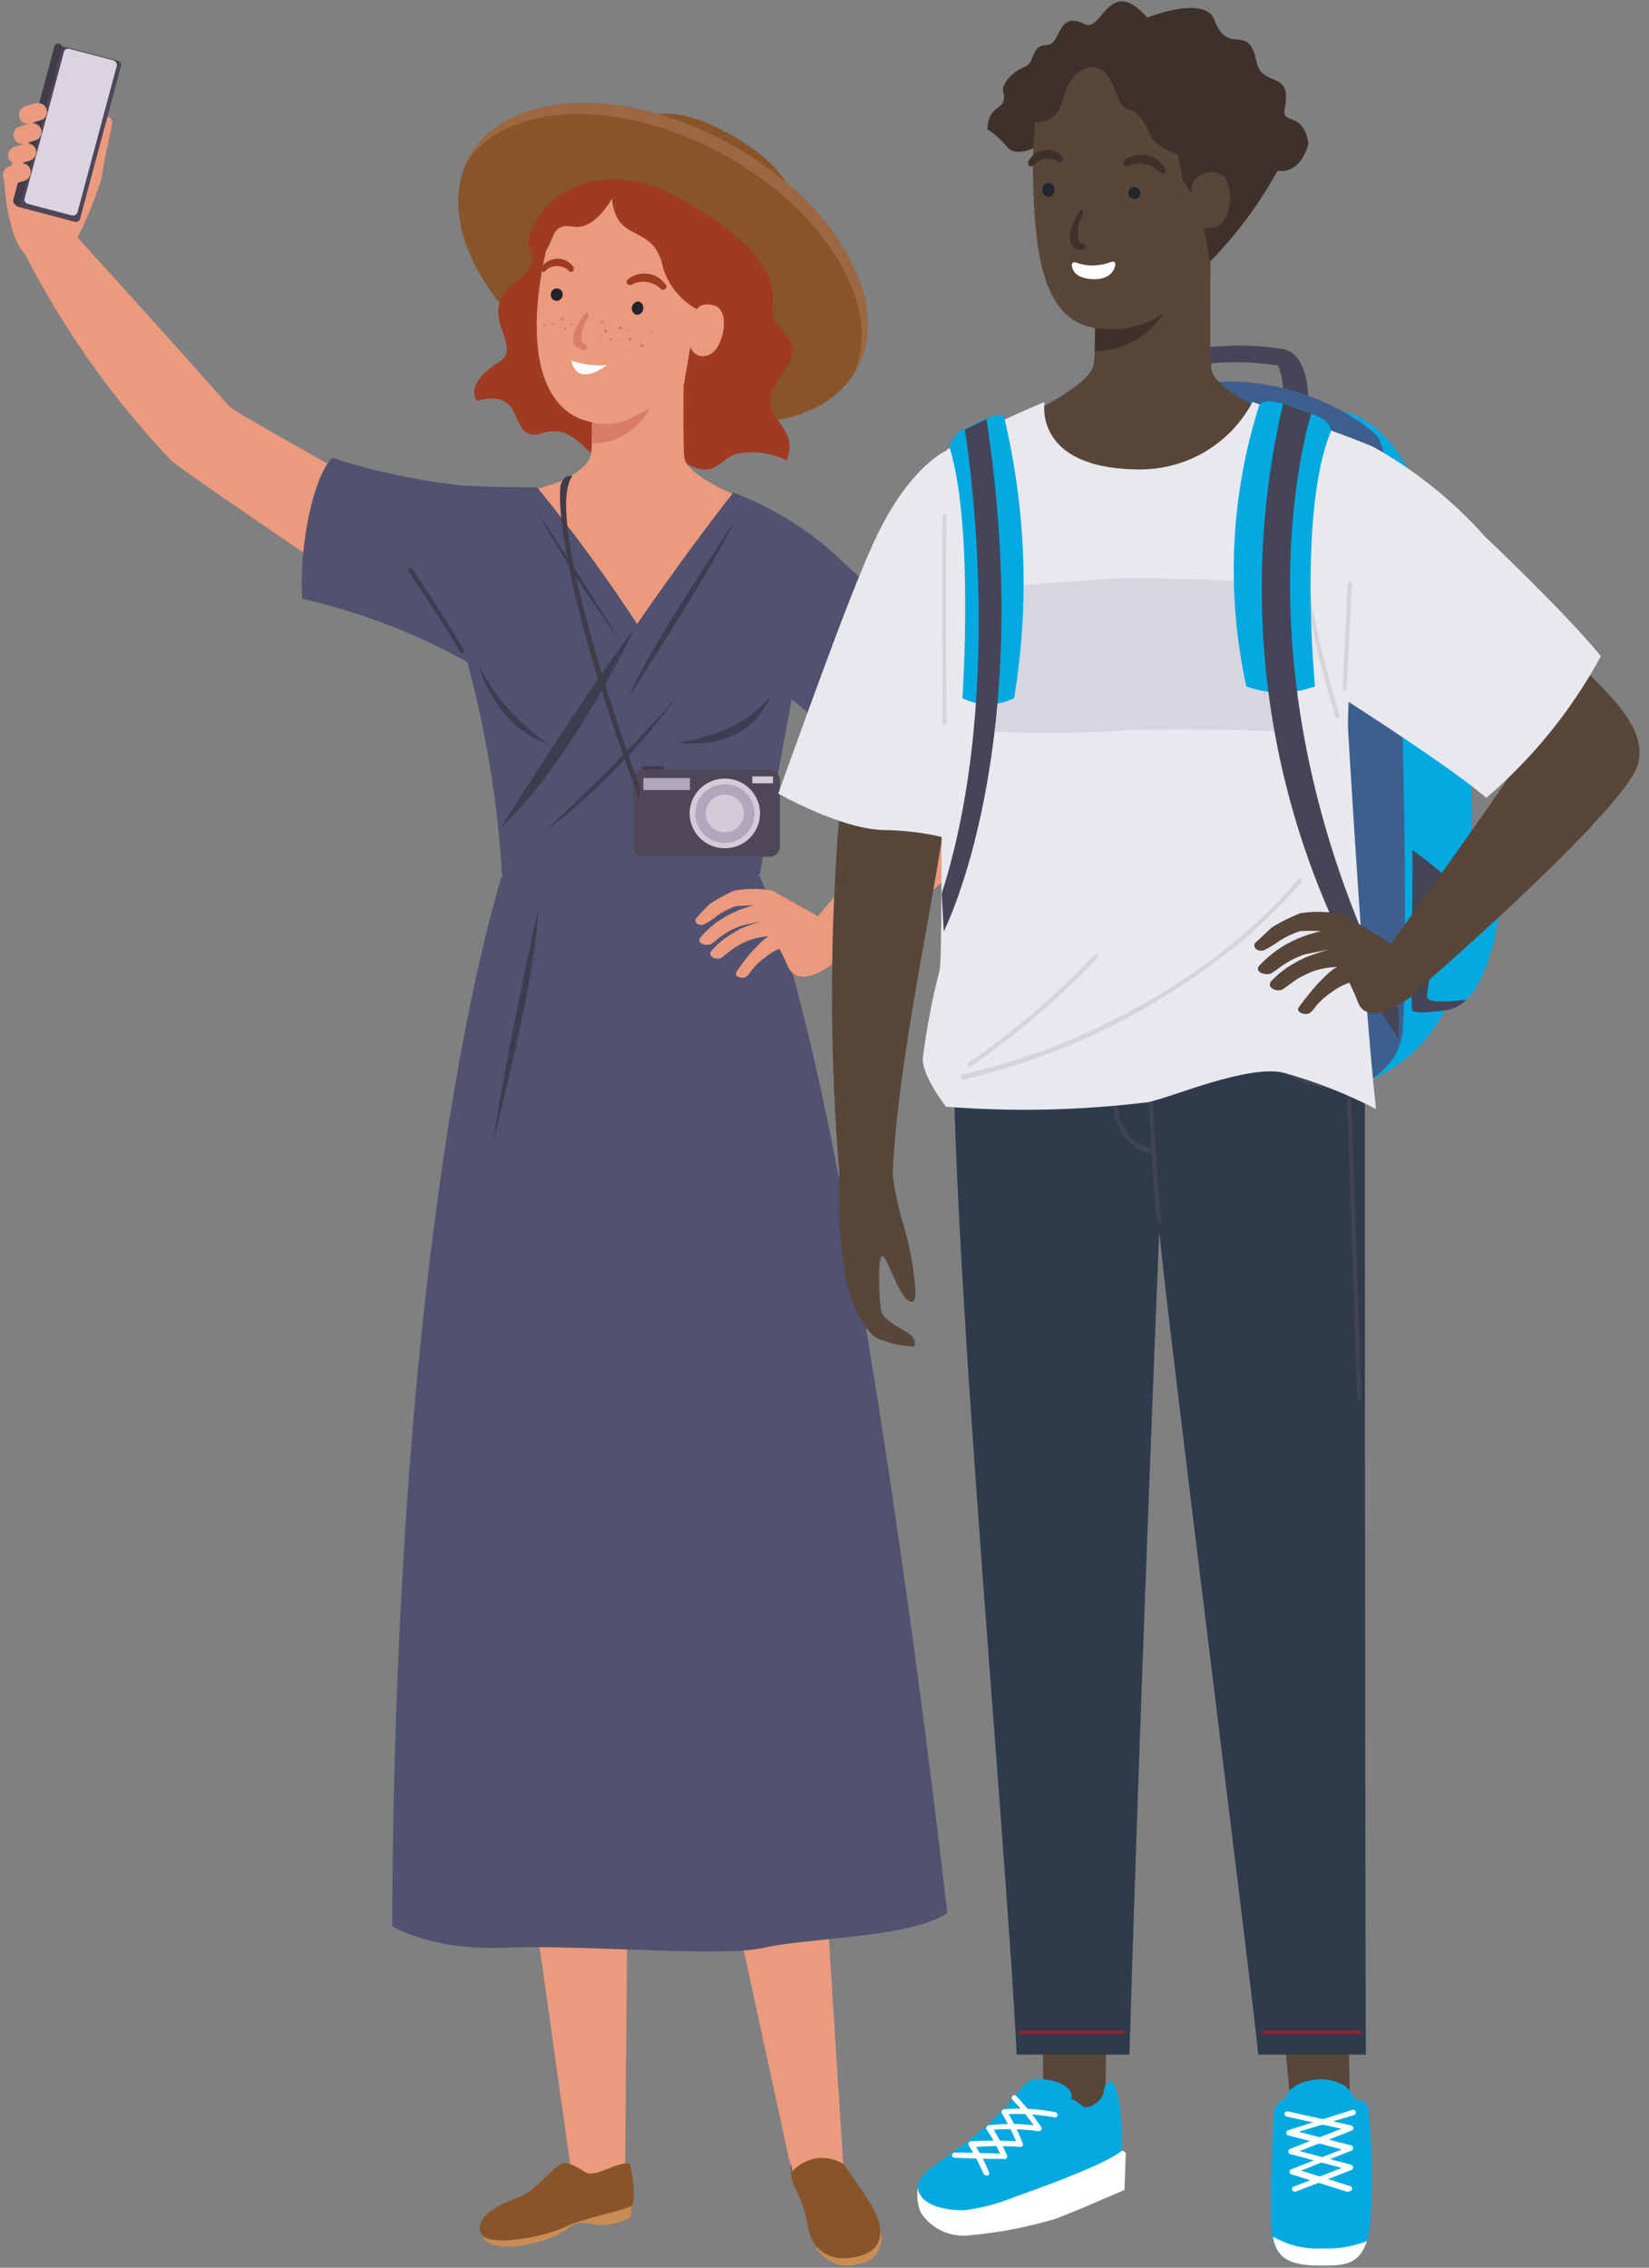 <svg width="163" height="224" viewBox="0 0 163 224" fill="none" xmlns="http://www.w3.org/2000/svg">
<rect x="0" y="0" width="163" height="224" fill="#808080" stroke="none"/>
<g clip-path="url(#clip0_1_1786)">
<path d="M77.608 26.739C77.608 26.739 83.167 19.328 72.165 13.268C67.422 10.649 62.695 9.546 58.501 16.216L77.608 26.739Z" fill="#88552A"/>
<path d="M46.418 15.475C50.08 8.887 61.614 8.409 72.166 14.223C82.718 20.036 88.31 30.033 84.648 36.538C80.987 43.044 69.469 43.604 58.901 37.79C48.332 31.977 42.757 21.98 46.418 15.475Z" fill="#88552A"/>
<path d="M66.257 15.096C68.126 14.409 70.181 14.409 72.049 15.096C75.112 16.282 75.378 19.559 75.378 21.337C75.378 23.116 79.805 24.483 77.042 28.716C74.279 32.948 80.771 32.504 77.309 36.95C73.847 41.397 79.323 41.529 77.758 45.481C76.252 44.732 74.538 44.495 72.881 44.806C71.05 45.284 70.784 47.507 67.589 45.646C63.944 43.505 62.978 46.371 60.032 45.646C57.802 45.135 56.837 41.792 53.675 42.78C49.963 43.933 52.36 38.12 47.134 39.602C47.134 39.602 45.769 37.955 49.314 35.764C52.01 34.117 46.618 30.972 51.112 27.711C55.605 24.45 47.783 23.33 53.924 18.768C55.589 17.582 56.638 14.552 59.483 13.531C62.829 12.444 65.458 13.712 66.257 15.096Z" fill="#9F3B22"/>
<path d="M58.401 33.426C58.401 33.426 58.684 43.901 58.401 44.955C58.118 46.009 56.504 47.54 52.493 48.43C52.493 48.43 56.237 62.297 63.278 62.165C70.318 62.033 72.249 50.785 73.364 49.204C73.364 49.204 67.805 47.03 67.638 45.152C67.455 42.896 67.638 33.377 67.638 33.377L58.401 33.426Z" fill="#EB9A7D"/>
<path d="M65.807 33.426H58.401C58.401 33.426 58.601 40.689 58.501 43.801C60.964 43.818 65.591 42.385 65.807 33.426Z" fill="#D87E66"/>
<path d="M72.615 29.243C72.017 31.83 70.818 34.244 69.114 36.294C67.409 38.344 65.246 39.972 62.795 41.051C62.18 41.435 61.493 41.693 60.776 41.809C60.058 41.925 59.324 41.897 58.618 41.726C54.34 41.002 51.96 36.209 53.541 26.904C55.538 15.705 59.766 15.458 65.275 16.38C72.415 17.599 74.046 21.634 72.615 29.243Z" fill="#EB9A7D"/>
<path d="M53.741 26.888C53.709 26.881 53.679 26.867 53.653 26.847C53.627 26.827 53.606 26.802 53.591 26.772C53.542 26.705 53.516 26.625 53.516 26.542C53.516 26.459 53.542 26.378 53.591 26.311C53.768 26.076 53.997 25.885 54.262 25.754C54.526 25.622 54.818 25.554 55.114 25.554C55.41 25.554 55.702 25.622 55.966 25.754C56.231 25.885 56.46 26.076 56.637 26.311C56.686 26.378 56.712 26.459 56.712 26.542C56.712 26.625 56.686 26.705 56.637 26.772C56.613 26.8 56.584 26.822 56.551 26.838C56.518 26.853 56.482 26.861 56.445 26.861C56.409 26.861 56.373 26.853 56.34 26.838C56.307 26.822 56.277 26.8 56.254 26.772C56.099 26.616 55.914 26.491 55.709 26.406C55.505 26.321 55.286 26.277 55.064 26.277C54.843 26.277 54.623 26.321 54.419 26.406C54.214 26.491 54.029 26.616 53.874 26.772C53.861 26.8 53.843 26.824 53.82 26.844C53.797 26.864 53.77 26.879 53.741 26.888Z" fill="#9F3B22"/>
<path d="M65.558 28.617C65.598 28.619 65.638 28.613 65.675 28.599C65.712 28.585 65.746 28.563 65.774 28.535C65.806 28.506 65.833 28.47 65.85 28.43C65.868 28.391 65.877 28.348 65.877 28.304C65.877 28.261 65.868 28.218 65.85 28.178C65.833 28.139 65.806 28.103 65.774 28.074C65.572 27.797 65.316 27.564 65.02 27.387C64.725 27.21 64.398 27.094 64.056 27.045C63.715 26.996 63.367 27.015 63.033 27.101C62.699 27.187 62.386 27.339 62.113 27.547C62.039 27.591 61.985 27.662 61.96 27.744C61.935 27.826 61.943 27.914 61.98 27.991C62.022 28.067 62.093 28.124 62.177 28.149C62.261 28.174 62.352 28.164 62.429 28.123C62.885 27.874 63.411 27.779 63.927 27.85C64.443 27.921 64.922 28.155 65.292 28.518C65.326 28.553 65.368 28.58 65.414 28.597C65.46 28.614 65.509 28.621 65.558 28.617Z" fill="#9F3B22"/>
<path d="M57.636 34.562C57.17 34.464 56.837 34.282 56.72 33.92C56.354 32.767 57.669 31.252 57.802 31.054C57.935 30.857 58.002 30.857 58.135 30.939C58.268 31.021 58.135 31.219 58.135 31.351C57.653 32.051 57.43 32.895 57.502 33.739C57.53 33.807 57.576 33.868 57.634 33.914C57.692 33.96 57.762 33.991 57.836 34.002C57.873 34.01 57.908 34.025 57.939 34.047C57.97 34.069 57.996 34.097 58.015 34.13C58.034 34.163 58.045 34.199 58.049 34.237C58.052 34.275 58.048 34.313 58.035 34.348C58.029 34.392 58.012 34.433 57.987 34.468C57.962 34.504 57.928 34.534 57.89 34.555C57.851 34.575 57.808 34.587 57.764 34.588C57.719 34.59 57.676 34.581 57.636 34.562Z" fill="#D87E66"/>
<path d="M55.605 29.194C55.598 29.272 55.574 29.348 55.535 29.416C55.497 29.485 55.444 29.546 55.382 29.593C55.319 29.642 55.246 29.676 55.169 29.696C55.092 29.715 55.012 29.719 54.934 29.707C54.855 29.694 54.78 29.666 54.713 29.624C54.646 29.582 54.588 29.526 54.544 29.462C54.499 29.396 54.468 29.323 54.453 29.246C54.438 29.169 54.44 29.089 54.457 29.012C54.465 28.934 54.489 28.858 54.527 28.789C54.565 28.721 54.618 28.66 54.681 28.612C54.743 28.564 54.816 28.529 54.893 28.51C54.97 28.491 55.05 28.487 55.128 28.499C55.207 28.512 55.282 28.54 55.349 28.582C55.416 28.624 55.474 28.679 55.518 28.744C55.563 28.809 55.594 28.883 55.609 28.96C55.624 29.037 55.623 29.117 55.605 29.194Z" fill="#23252C"/>
<path d="M63.577 30.527C63.561 30.692 63.48 30.844 63.353 30.951C63.226 31.058 63.062 31.113 62.895 31.104C62.747 31.046 62.623 30.94 62.544 30.803C62.465 30.666 62.436 30.506 62.461 30.351C62.486 30.195 62.565 30.053 62.683 29.947C62.801 29.841 62.952 29.779 63.111 29.77C63.273 29.812 63.411 29.915 63.498 30.056C63.585 30.197 63.613 30.366 63.577 30.527Z" fill="#23252C"/>
<path d="M68.887 30.544C67.292 29.676 66.099 28.229 65.558 26.509C64.626 21.865 60.981 24.286 60.482 19.608C60.482 19.608 58.817 22.738 56.737 22.392C54.656 22.046 54.823 23.297 54.057 24.648C53.51 25.537 53.158 26.53 53.025 27.563V25.735C53.025 25.735 53.791 13.383 66.34 15.985C79.306 18.67 72.415 33.772 72.216 34.48L67.622 37.856L68.887 30.544Z" fill="#9F3B22"/>
<path d="M61.197 32.438C61.187 32.401 61.192 32.361 61.21 32.327C61.229 32.293 61.26 32.268 61.297 32.257C61.317 32.252 61.337 32.251 61.357 32.254C61.377 32.257 61.397 32.265 61.414 32.275C61.431 32.286 61.446 32.3 61.457 32.317C61.468 32.333 61.477 32.352 61.48 32.372C61.491 32.409 61.486 32.449 61.468 32.483C61.449 32.516 61.418 32.542 61.381 32.553C61.361 32.558 61.34 32.559 61.32 32.556C61.3 32.552 61.281 32.545 61.264 32.534C61.247 32.523 61.232 32.509 61.221 32.493C61.209 32.476 61.201 32.457 61.197 32.438Z" fill="#DA715D"/>
<path d="M62.113 33.525C62.107 33.49 62.114 33.454 62.132 33.424C62.15 33.394 62.179 33.371 62.212 33.36C62.231 33.352 62.251 33.349 62.271 33.35C62.291 33.351 62.311 33.356 62.328 33.366C62.346 33.375 62.361 33.389 62.373 33.405C62.384 33.421 62.392 33.439 62.396 33.459C62.406 33.496 62.401 33.536 62.383 33.569C62.364 33.603 62.333 33.628 62.296 33.64C62.276 33.645 62.256 33.646 62.236 33.642C62.216 33.639 62.196 33.632 62.179 33.621C62.162 33.61 62.148 33.596 62.136 33.58C62.125 33.563 62.117 33.544 62.113 33.525Z" fill="#DA715D"/>
<path d="M61.048 33.673C61.048 33.673 61.048 33.673 61.048 33.574H61.148V33.673H61.048Z" fill="#DA715D"/>
<path d="M62.112 32.652C62.112 32.652 62.112 32.652 62.112 32.553C62.112 32.454 62.196 32.553 62.212 32.553C62.229 32.553 62.212 32.652 62.212 32.652C62.212 32.652 62.129 32.701 62.112 32.652Z" fill="#DA715D"/>
<path d="M59.433 31.763C59.433 31.741 59.442 31.72 59.458 31.704C59.473 31.689 59.494 31.68 59.516 31.68C59.538 31.68 59.559 31.689 59.575 31.704C59.591 31.72 59.599 31.741 59.599 31.763C59.611 31.779 59.618 31.799 59.618 31.82C59.618 31.841 59.611 31.861 59.599 31.878C59.584 31.9 59.56 31.915 59.534 31.919C59.507 31.924 59.48 31.918 59.458 31.902C59.436 31.887 59.421 31.864 59.416 31.838C59.411 31.811 59.418 31.784 59.433 31.763Z" fill="#DA715D"/>
<path d="M59.3 33.294C59.3 33.294 59.3 33.294 59.3 33.196C59.3 33.097 59.3 33.196 59.4 33.196C59.5 33.196 59.4 33.294 59.4 33.294C59.4 33.294 59.3 33.344 59.3 33.294Z" fill="#DA715D"/>
<path d="M61.88 34.464V34.365C61.88 34.365 61.88 34.365 61.98 34.365C62.08 34.365 61.98 34.365 61.98 34.464C61.98 34.562 61.897 34.562 61.88 34.464Z" fill="#DA715D"/>
<path d="M64.376 32.915V32.816H64.476C64.489 32.833 64.495 32.853 64.495 32.874C64.495 32.895 64.489 32.915 64.476 32.932L64.376 32.915Z" fill="#DA715D"/>
<path d="M60.282 31.878V31.779C60.282 31.779 60.365 31.779 60.382 31.779C60.398 31.779 60.382 31.878 60.382 31.878H60.282Z" fill="#DA715D"/>
<path d="M64.393 33.525C64.393 33.525 64.393 33.525 64.393 33.426H64.493V33.525H64.393Z" fill="#DA715D"/>
<path d="M60.266 33.591C60.26 33.556 60.266 33.52 60.285 33.49C60.303 33.46 60.331 33.437 60.365 33.426C60.383 33.421 60.401 33.42 60.419 33.422C60.437 33.424 60.454 33.43 60.47 33.44C60.486 33.449 60.499 33.461 60.51 33.476C60.52 33.49 60.528 33.507 60.532 33.525C60.532 33.542 60.528 33.559 60.522 33.575C60.515 33.591 60.505 33.606 60.493 33.618C60.48 33.63 60.466 33.64 60.45 33.647C60.433 33.653 60.416 33.656 60.398 33.656C60.381 33.656 60.364 33.653 60.348 33.647C60.331 33.64 60.317 33.63 60.304 33.618C60.292 33.606 60.282 33.591 60.276 33.575C60.269 33.559 60.266 33.542 60.266 33.525V33.591Z" fill="#DA715D"/>
<path d="M63.294 34.184C63.284 34.147 63.289 34.107 63.307 34.073C63.326 34.039 63.357 34.014 63.394 34.003C63.434 33.997 63.474 34.005 63.508 34.027C63.541 34.048 63.566 34.08 63.578 34.118C63.584 34.153 63.577 34.188 63.558 34.218C63.54 34.249 63.511 34.271 63.478 34.282C63.44 34.289 63.402 34.283 63.368 34.265C63.335 34.247 63.309 34.218 63.294 34.184Z" fill="#DA715D"/>
<path d="M59.733 32.734C59.728 32.717 59.726 32.699 59.729 32.681C59.731 32.663 59.737 32.646 59.746 32.63C59.756 32.615 59.768 32.602 59.783 32.591C59.798 32.581 59.815 32.573 59.833 32.57C59.868 32.564 59.904 32.571 59.934 32.589C59.965 32.607 59.987 32.635 59.999 32.668C60.009 32.706 60.005 32.745 59.986 32.779C59.968 32.813 59.937 32.838 59.899 32.849C59.862 32.855 59.824 32.846 59.793 32.824C59.762 32.803 59.741 32.771 59.733 32.734Z" fill="#DA715D"/>
<path d="M55.622 31.565C55.637 31.554 55.649 31.539 55.657 31.522C55.666 31.505 55.67 31.487 55.669 31.468C55.669 31.449 55.664 31.431 55.654 31.415C55.645 31.398 55.632 31.385 55.616 31.375C55.6 31.364 55.581 31.358 55.562 31.357C55.544 31.355 55.525 31.358 55.507 31.366C55.49 31.373 55.474 31.385 55.462 31.399C55.451 31.414 55.442 31.431 55.438 31.45C55.423 31.471 55.416 31.497 55.416 31.524C55.416 31.55 55.423 31.576 55.438 31.598C55.452 31.61 55.468 31.619 55.485 31.624C55.503 31.629 55.521 31.63 55.538 31.626C55.556 31.623 55.573 31.616 55.587 31.605C55.602 31.595 55.614 31.581 55.622 31.565Z" fill="#DA715D"/>
<path d="M54.79 32.075C54.8 32.068 54.808 32.058 54.814 32.047C54.82 32.035 54.823 32.022 54.823 32.01C54.823 31.997 54.82 31.984 54.814 31.973C54.808 31.961 54.8 31.951 54.79 31.944C54.776 31.929 54.758 31.918 54.739 31.914C54.719 31.909 54.698 31.91 54.679 31.917C54.66 31.924 54.644 31.937 54.633 31.954C54.621 31.97 54.615 31.99 54.615 32.01C54.615 32.03 54.621 32.049 54.633 32.066C54.644 32.082 54.66 32.095 54.679 32.102C54.698 32.109 54.719 32.11 54.739 32.106C54.758 32.101 54.776 32.09 54.79 32.075Z" fill="#DA715D"/>
<path d="M54.972 31.5V31.417C54.972 31.417 54.972 31.417 54.972 31.5C54.972 31.583 54.956 31.533 54.972 31.5Z" fill="#DA715D"/>
<path d="M55.622 33.047C55.622 33.047 55.622 33.047 55.539 33.047C55.539 33.047 55.605 33.081 55.622 33.047Z" fill="#DA715D"/>
<path d="M54.756 32.751V32.669C54.756 32.669 54.756 32.669 54.673 32.669V32.751H54.756Z" fill="#DA715D"/>
<path d="M53.425 31.12V31.038C53.425 31.038 53.425 31.038 53.341 31.038C53.258 31.038 53.341 31.038 53.341 31.12H53.425Z" fill="#DA715D"/>
<path d="M56.338 31.417H56.254C56.254 31.417 56.321 31.433 56.338 31.417Z" fill="#DA715D"/>
<path d="M55.821 32.01V32.108C55.821 32.108 55.805 32.042 55.821 32.01Z" fill="#DA715D"/>
<path d="M55.971 32.553C55.981 32.546 55.99 32.535 55.995 32.524C56.001 32.513 56.005 32.5 56.005 32.487C56.005 32.474 56.001 32.462 55.995 32.45C55.99 32.439 55.981 32.429 55.971 32.421C55.953 32.405 55.929 32.396 55.904 32.396C55.88 32.396 55.856 32.405 55.838 32.421C55.824 32.441 55.817 32.464 55.817 32.487C55.817 32.511 55.824 32.534 55.838 32.553C55.846 32.563 55.856 32.572 55.867 32.577C55.879 32.583 55.892 32.586 55.904 32.586C55.917 32.586 55.93 32.583 55.942 32.577C55.953 32.572 55.963 32.563 55.971 32.553Z" fill="#DA715D"/>
<path d="M53.874 32.24C53.892 32.219 53.901 32.193 53.901 32.166C53.901 32.139 53.892 32.113 53.874 32.092C53.856 32.076 53.832 32.067 53.807 32.067C53.783 32.067 53.759 32.076 53.741 32.092C53.723 32.113 53.714 32.139 53.714 32.166C53.714 32.193 53.723 32.219 53.741 32.24C53.761 32.252 53.784 32.258 53.807 32.258C53.831 32.258 53.854 32.252 53.874 32.24Z" fill="#DA715D"/>
<path d="M56.537 32.109C56.555 32.088 56.564 32.062 56.564 32.034C56.564 32.007 56.555 31.981 56.537 31.96C56.519 31.944 56.495 31.935 56.471 31.935C56.446 31.935 56.422 31.944 56.404 31.96C56.386 31.981 56.377 32.007 56.377 32.034C56.377 32.062 56.386 32.088 56.404 32.109C56.422 32.125 56.446 32.134 56.471 32.134C56.495 32.134 56.519 32.125 56.537 32.109Z" fill="#DA715D"/>
<path d="M68.737 30.939C68.737 30.939 68.87 29.72 70.584 30.165C72.299 30.61 71.549 34.612 69.952 35.106C68.354 35.6 67.988 33.64 67.988 33.64L68.737 30.939Z" fill="#EB9A7D"/>
<path d="M56.471 35.617C57.597 36.005 58.793 36.157 59.982 36.061C59.982 36.061 57.087 38.4 56.471 35.617Z" fill="white"/>
<path d="M52.442 16.677C55.089 11.967 64.293 10.518 71.932 14.717C79.572 18.917 83.233 24.879 80.587 29.539C79.372 31.68 76.343 30.462 76.343 30.462C77.225 25.686 71.167 21.75 66.673 19.312C60.764 16.134 54.29 17.879 52.509 22.869C52.248 23.377 52.161 23.955 52.26 24.516C49.746 22.293 51.327 18.67 52.442 16.677Z" fill="#88552A"/>
<path d="M71.567 15.293C61.281 9.628 50.096 10.007 46.135 16.034C46.219 15.843 46.314 15.656 46.418 15.475C50.079 8.887 61.613 8.409 72.165 14.223C82.718 20.036 88.31 30.033 84.648 36.538C84.548 36.72 84.432 36.901 84.315 37.082C87.411 30.56 81.852 20.942 71.567 15.293Z" fill="#9B6842"/>
<path d="M53.092 48.133C53.092 48.133 46.617 48.133 45.103 47.886C44.459 53.74 44.825 59.66 46.185 65.393C48.054 72.269 49.208 79.316 49.63 86.424C57.939 88.862 66.785 88.862 75.095 86.424C75.095 86.424 80.088 58.426 81.319 53.716C78.659 51.588 75.684 49.878 72.498 48.644C72.498 48.644 68.437 53.716 62.978 61.638C59.921 56.97 56.621 52.462 53.092 48.133Z" fill="#515271"/>
<path d="M62.629 62.231C62.629 62.231 56.571 75.175 49.43 81.829C49.447 81.829 59.084 66.612 62.629 62.231Z" fill="#3B3D51"/>
<path d="M53.808 82.175C53.808 82.175 62.479 74.089 66.973 68.736C63.279 73.834 58.843 78.363 53.808 82.175Z" fill="#3B3D51"/>
<path d="M66.973 73.364C66.973 73.364 73.198 72.705 76.127 68.736C76.127 68.736 74.562 74.188 66.973 73.364Z" fill="#3B3D51"/>
<path d="M61.314 63.334C61.314 63.334 55.955 54.704 53.175 50.686C55.622 55.064 58.34 59.288 61.314 63.334Z" fill="#3B3D51"/>
<path d="M54.14 73.446C51.248 71.496 48.906 68.849 47.333 65.755C47.333 65.755 48.898 71.783 54.14 73.446Z" fill="#3B3D51"/>
<path d="M72.498 51.657C72.498 51.657 63.894 64.421 62.213 68.736C62.213 68.736 70.851 55.462 72.498 51.657Z" fill="#3B3D51"/>
<path d="M70.801 180.15L78.474 215.477L83.417 214.818L81.103 178.503L70.801 180.15Z" fill="#EB9A7D"/>
<path d="M80.687 221.999C81.085 222.703 81.716 223.251 82.473 223.551C83.231 223.851 84.069 223.884 84.848 223.646C85.227 223.608 85.593 223.486 85.918 223.29C86.243 223.094 86.52 222.828 86.728 222.512C86.935 222.196 87.068 221.838 87.118 221.464C87.167 221.09 87.13 220.71 87.011 220.352L80.687 221.999Z" fill="#C98C53"/>
<path d="M86.279 218.079C85.43 216.63 83.416 213.797 83.416 213.797C82.627 213.281 81.675 213.066 80.738 213.193C79.801 213.321 78.943 213.781 78.323 214.489C78.323 214.489 78.324 214.192 78.157 213.665C78.111 214.437 78.224 215.211 78.49 215.938C79.121 217.092 79.564 218.337 79.805 219.627C80.271 222.921 82.784 223.547 85.247 222.756C87.711 221.966 87.128 219.512 86.279 218.079Z" fill="#88552A"/>
<path d="M51.494 179.278L56.637 215.74L61.78 215.51L62.096 179.278H51.494Z" fill="#EB9A7D"/>
<path d="M62.462 217.47L62.346 218.985C61.336 219.56 60.181 219.84 59.017 219.792C59.017 219.792 57.236 219.166 56.237 220.022C54.357 221.669 48.282 222.954 47.649 220.764L62.462 217.47Z" fill="#C98C53"/>
<path d="M62.296 213.781C62.296 213.781 63.028 217.338 62.429 217.849C61.83 218.359 57.869 219.001 55.772 220.006C53.674 221.011 47.766 222.131 47.45 220.418C47.133 218.705 49.63 217.651 51.311 217.009C52.992 216.366 54.64 214.061 55.539 213.715C55.539 213.715 56.022 213.336 57.819 214.555C58.868 215.23 61.264 213.286 62.296 213.781Z" fill="#88552A"/>
<path d="M49.63 86.49C49.63 86.49 39.078 117.979 38.762 190.246C38.762 190.246 42.507 192.7 49.98 192.387C57.453 192.074 71.5 193.359 75.561 192.387C79.622 191.415 89.891 191.448 93.636 188.978C93.636 188.978 84.648 108.493 75.095 86.523L49.63 86.49Z" fill="#515271"/>
<path d="M53.175 89.817C53.175 89.817 49.746 105.561 48.798 112.544C48.798 112.544 53.109 96.058 53.175 89.817Z" fill="#3B3D51"/>
<path d="M65.641 75.686H63.428V76.526H65.641V75.686Z" fill="#413B4A"/>
<path d="M76.06 76.016H63.611C63.041 76.016 62.579 76.473 62.579 77.037V83.608C62.579 84.172 63.041 84.629 63.611 84.629H76.06C76.63 84.629 77.092 84.172 77.092 83.608V77.037C77.092 76.473 76.63 76.016 76.06 76.016Z" fill="#4E4757"/>
<path d="M75.128 80.364C75.131 79.682 74.93 79.015 74.55 78.447C74.169 77.878 73.627 77.435 72.992 77.172C72.357 76.909 71.657 76.838 70.981 76.969C70.305 77.1 69.684 77.427 69.196 77.907C68.707 78.388 68.374 79.001 68.239 79.669C68.103 80.337 68.171 81.031 68.434 81.66C68.697 82.29 69.143 82.829 69.715 83.208C70.287 83.587 70.96 83.789 71.649 83.789C72.569 83.789 73.451 83.429 74.103 82.787C74.755 82.145 75.123 81.273 75.128 80.364Z" fill="#D2CBD8"/>
<path d="M68.204 76.856H63.594V78.041H68.204V76.856Z" fill="#B1A7BD"/>
<path d="M76.41 76.691H74.362V77.366H76.41V76.691Z" fill="#D2CBD8"/>
<path d="M71.65 83.262C73.267 83.262 74.579 81.964 74.579 80.363C74.579 78.763 73.267 77.465 71.65 77.465C70.032 77.465 68.72 78.763 68.72 80.363C68.72 81.964 70.032 83.262 71.65 83.262Z" fill="#B1A7BD"/>
<path d="M73.53 80.363C73.534 79.995 73.426 79.633 73.222 79.325C73.017 79.017 72.724 78.776 72.381 78.632C72.037 78.489 71.659 78.45 71.293 78.52C70.927 78.59 70.59 78.765 70.326 79.025C70.061 79.285 69.88 79.616 69.806 79.978C69.732 80.339 69.768 80.714 69.91 81.055C70.052 81.396 70.293 81.688 70.603 81.893C70.913 82.098 71.277 82.208 71.649 82.208C72.145 82.208 72.621 82.014 72.974 81.668C73.326 81.323 73.526 80.854 73.53 80.363Z" fill="#D2CBD8"/>
<path d="M63.245 77.794C63.245 77.794 53.425 51.147 56.587 47.013C56.587 47.013 55.838 46.783 55.472 47.738C55.105 48.693 55.106 57.273 63.111 78.733C63.045 78.733 63.378 78.914 63.245 77.794Z" fill="#413B4A"/>
<path d="M22.684 40.162C22.684 40.162 17.425 34.184 6.59 22.276C6.59 22.276 2.679 21.897 2.412 24.994C6.233 32.471 11.115 39.371 16.909 45.481C17.674 46.206 28.16 53.354 30.024 54.605C32.687 51.526 33.586 49.434 35.45 47.639C34.418 46.832 23.899 41.15 22.684 40.162Z" fill="#EB9A7D"/>
<path d="M46.185 65.393L45.103 47.886C40.939 47.41 36.835 46.516 32.853 45.218C30.989 47.013 29.525 53.98 29.874 59.151C35.588 60.437 41.083 62.54 46.185 65.393Z" fill="#515271"/>
<path d="M45.602 64.569C43.355 60.781 40.443 56.516 40.409 56.45C40.371 56.41 40.349 56.357 40.349 56.302C40.349 56.246 40.371 56.193 40.409 56.154C40.45 56.115 40.503 56.094 40.559 56.094C40.615 56.094 40.669 56.115 40.709 56.154C40.892 56.417 43.738 60.6 45.968 64.388C45.84 64.435 45.717 64.495 45.602 64.569Z" fill="#3B3D51"/>
<path d="M7.705 23.38C8.649 21.496 9.439 19.541 10.068 17.533C10.151 16.381 11.017 12.741 11.084 12.23C11.15 11.72 10.734 11.143 9.885 11.917C9.037 13.202 8.392 14.607 7.971 16.084L3.843 11.572L0.398 17.566C0.398 17.566 0.565 22.507 2.146 24.73C4.026 27.382 7.705 23.38 7.705 23.38Z" fill="#EB9A7D"/>
<path d="M5.534 4.818L1.478 19.923C1.419 20.143 1.551 20.368 1.773 20.427L7.403 21.907C7.625 21.965 7.853 21.834 7.912 21.615L11.968 6.509C12.027 6.29 11.895 6.064 11.673 6.006L6.043 4.526C5.821 4.467 5.593 4.598 5.534 4.818Z" fill="#4E4757"/>
<path d="M1.313 19.74C1.298 19.789 1.293 19.84 1.298 19.891C1.304 19.941 1.319 19.99 1.344 20.035C1.369 20.079 1.403 20.119 1.443 20.15C1.484 20.181 1.53 20.205 1.58 20.218C1.681 20.243 1.789 20.228 1.879 20.175C1.969 20.123 2.035 20.038 2.063 19.938L6.14 4.786C6.166 4.686 6.15 4.579 6.097 4.49C6.044 4.401 5.958 4.336 5.857 4.308C5.756 4.283 5.648 4.299 5.558 4.351C5.468 4.403 5.402 4.489 5.375 4.589L1.313 19.74Z" fill="#413B4A"/>
<path d="M2.429 19.625C2.403 19.732 2.42 19.844 2.476 19.939C2.532 20.034 2.622 20.105 2.729 20.135L7.073 21.272C7.188 21.305 7.31 21.294 7.418 21.243C7.526 21.191 7.61 21.102 7.655 20.992L11.55 6.482C11.562 6.366 11.531 6.249 11.464 6.152C11.397 6.056 11.298 5.986 11.184 5.955L6.839 4.819C6.786 4.804 6.73 4.8 6.675 4.807C6.62 4.814 6.566 4.832 6.518 4.859C6.47 4.887 6.428 4.924 6.395 4.968C6.361 5.012 6.337 5.062 6.323 5.115L2.429 19.625Z" fill="#DAD3E2"/>
<path d="M1.913 11.604C1.945 11.715 1.999 11.817 2.072 11.906C2.146 11.995 2.236 12.069 2.339 12.123C2.441 12.176 2.553 12.209 2.669 12.219C2.785 12.229 2.901 12.216 3.011 12.181L4.01 11.884C4.122 11.852 4.226 11.799 4.316 11.726C4.407 11.654 4.482 11.565 4.538 11.464C4.593 11.363 4.629 11.252 4.641 11.138C4.653 11.023 4.642 10.908 4.609 10.797C4.536 10.575 4.379 10.39 4.172 10.279C3.964 10.169 3.721 10.142 3.494 10.204L2.495 10.501C2.273 10.569 2.087 10.722 1.977 10.925C1.868 11.129 1.845 11.367 1.913 11.588V11.604Z" fill="#EB9A7D"/>
<path d="M1.38 13.581C1.411 13.692 1.464 13.797 1.536 13.888C1.609 13.979 1.699 14.054 1.802 14.109C1.904 14.165 2.017 14.199 2.133 14.21C2.25 14.221 2.367 14.209 2.479 14.174L3.477 13.877C3.589 13.845 3.693 13.791 3.784 13.719C3.874 13.647 3.95 13.558 4.005 13.457C4.061 13.356 4.096 13.245 4.108 13.13C4.12 13.016 4.11 12.9 4.077 12.79C4.004 12.568 3.847 12.383 3.639 12.272C3.432 12.162 3.188 12.135 2.961 12.197L1.963 12.494C1.851 12.526 1.747 12.579 1.656 12.652C1.566 12.724 1.49 12.813 1.435 12.914C1.379 13.015 1.344 13.126 1.332 13.24C1.32 13.355 1.33 13.47 1.363 13.581H1.38Z" fill="#EB9A7D"/>
<path d="M0.847 15.573C0.88 15.684 0.934 15.787 1.007 15.877C1.08 15.966 1.17 16.041 1.272 16.096C1.374 16.151 1.486 16.186 1.602 16.198C1.718 16.21 1.835 16.199 1.946 16.166L2.944 15.87C3.167 15.801 3.355 15.649 3.467 15.447C3.578 15.244 3.606 15.006 3.544 14.783C3.51 14.672 3.454 14.569 3.379 14.48C3.304 14.391 3.212 14.317 3.108 14.264C3.004 14.21 2.891 14.177 2.774 14.167C2.658 14.158 2.54 14.171 2.429 14.207L1.43 14.503C1.318 14.535 1.214 14.589 1.124 14.661C1.033 14.733 0.958 14.822 0.902 14.923C0.847 15.024 0.811 15.135 0.799 15.25C0.787 15.364 0.798 15.48 0.831 15.59L0.847 15.573Z" fill="#EB9A7D"/>
<path d="M0.315 17.566C0.348 17.677 0.401 17.78 0.474 17.869C0.547 17.959 0.638 18.034 0.74 18.089C0.842 18.144 0.954 18.178 1.069 18.191C1.185 18.203 1.302 18.192 1.413 18.159L2.412 17.863C2.636 17.791 2.824 17.636 2.936 17.43C3.047 17.224 3.074 16.984 3.011 16.759C2.979 16.649 2.925 16.546 2.852 16.456C2.779 16.366 2.689 16.292 2.586 16.237C2.484 16.182 2.373 16.147 2.257 16.135C2.141 16.123 2.024 16.134 1.913 16.166L0.914 16.463C0.69 16.535 0.502 16.69 0.391 16.895C0.279 17.101 0.252 17.341 0.315 17.566Z" fill="#EB9A7D"/>
<path d="M82.268 92.583C82.157 91.837 81.765 91.16 81.17 90.689L76.36 87.988C75.096 87.741 73.795 87.741 72.532 87.988C71.726 88.357 70.948 88.781 70.202 89.257C70.019 89.388 68.887 90.607 68.853 90.657C68.521 90.986 68.953 91.529 69.569 91.315C70.047 91.078 70.494 90.785 70.901 90.442C71.444 90.072 72.031 89.767 72.648 89.537C73.198 89.454 73.846 89.454 74.512 89.421C73.798 89.591 73.106 89.84 72.448 90.162C71.209 90.73 70.112 91.562 69.236 92.6C68.77 93.226 69.886 93.489 70.302 93.242C70.718 92.995 70.851 92.781 71.3 92.468C71.845 92.078 72.438 91.756 73.064 91.513C73.614 91.348 74.512 91.151 75.245 91.002C74.536 91.212 73.841 91.465 73.164 91.76C72.638 92.037 72.132 92.351 71.65 92.699C71.172 93.043 70.736 93.441 70.351 93.885C69.819 94.543 70.951 94.889 71.367 94.576C72.132 93.983 72.332 93.802 72.565 93.637C73.043 93.332 73.55 93.073 74.079 92.863C74.693 92.656 75.331 92.523 75.977 92.468C75.565 92.744 75.19 93.07 74.862 93.44C74.411 93.881 73.994 94.354 73.614 94.856C73.114 95.515 72.798 95.993 72.765 96.058C72.549 96.454 73.38 96.75 73.747 96.487C74.113 96.223 74.18 95.943 74.446 95.663C74.807 95.24 75.221 94.864 75.677 94.543C76.085 94.198 76.545 93.92 77.042 93.72C77.339 94.254 77.605 94.804 77.841 95.367C78.84 97.854 82.068 95.367 82.068 95.367C82.442 94.486 82.513 93.508 82.268 92.583Z" fill="#EB9A7D"/>
<path d="M82.068 95.383C82.068 95.383 96.748 86.226 100.11 78.799C102.856 72.689 83.799 57.685 83.799 57.685C82.587 59.132 81.696 60.816 81.186 62.626C80.471 65.376 79.955 68.16 79.955 68.16C79.955 68.16 89.192 75.801 90.224 76.51C90.224 76.51 89.392 80.594 80.621 90.772C80.621 90.739 79.988 94.313 82.068 95.383Z" fill="#EB9A7D"/>
<path d="M81.319 53.716C77.724 55.198 77.508 65.129 77.275 68.291C77.275 68.291 82.867 72.837 86.862 76.114C90.457 74.039 91.272 66.233 90.856 62.939C84.115 55.972 81.319 53.716 81.319 53.716Z" fill="#515271"/>
<path d="M129.336 40.31C129.336 40.31 129.653 35.007 126.823 34.48C123.957 34.023 121.035 34.023 118.169 34.48C116.504 34.842 115.888 39.849 115.888 39.849H117.952C117.952 39.849 118.435 36.308 119.1 35.962C121.509 35.677 123.946 35.727 126.34 36.111C126.854 37.42 126.992 38.845 126.74 40.228L129.336 40.31Z" fill="#464557"/>
<path d="M109.348 107.159C109.348 107.159 102.54 105.924 99.361 97.425C96.182 88.927 96.931 43.275 111.012 40.639L109.348 107.159Z" fill="#4C7CAA"/>
<path d="M103.655 83.97C101.722 84.119 99.78 84.119 97.847 83.97C97.314 83.657 95.749 84.942 95.017 85.732C94.285 86.523 95.433 99.501 100.51 99.813C100.51 99.813 103.439 100.225 103.655 99.813C103.871 99.402 103.539 85.255 103.655 83.97Z" fill="#63637B"/>
<path d="M103.655 83.97C102.556 84.722 101.511 85.547 100.526 86.44C100.376 86.786 102.191 97.59 102.191 98.413C102.191 99.237 99.511 98.858 98.329 98.759C98.903 99.361 99.678 99.735 100.51 99.813C100.51 99.813 103.439 100.225 103.655 99.813C103.871 99.402 103.538 85.255 103.655 83.97Z" fill="#464557"/>
<path d="M100.326 89.718C98.578 89.706 96.832 89.579 95.1 89.339C95.068 89.348 95.034 89.35 95.001 89.344C94.968 89.338 94.937 89.324 94.911 89.304C94.884 89.284 94.862 89.258 94.847 89.229C94.832 89.199 94.825 89.166 94.825 89.133C94.825 89.1 94.832 89.067 94.847 89.038C94.862 89.008 94.884 88.982 94.911 88.962C94.937 88.942 94.968 88.929 95.001 88.923C95.034 88.917 95.068 88.918 95.1 88.927C96.891 89.185 98.7 89.312 100.51 89.306C100.538 89.306 100.566 89.312 100.592 89.323C100.619 89.333 100.642 89.349 100.662 89.369C100.682 89.389 100.699 89.412 100.709 89.438C100.72 89.464 100.726 89.492 100.726 89.52C100.726 89.573 100.705 89.623 100.667 89.66C100.63 89.697 100.579 89.718 100.526 89.718H100.326Z" fill="#464557"/>
<path d="M133.913 107.159C133.913 107.159 140.721 105.924 143.9 97.426C147.078 88.927 146.562 43.225 132.515 40.574L133.913 107.159Z" fill="#05A9E1"/>
<path d="M121.364 109.168C121.364 109.168 138.091 110.37 138.673 101.608C139.256 92.847 138.673 45.778 136.16 43.11C133.647 40.442 120.731 32.718 108.315 42.517C104.038 45.893 104.321 100.653 104.371 101.608C104.471 104.013 106.718 109.316 121.364 109.168Z" fill="#3D5F8E"/>
<path d="M139.605 83.97C141.539 84.119 143.481 84.119 145.414 83.97C145.946 83.657 147.511 84.942 148.243 85.732C148.976 86.523 147.827 99.501 142.751 99.813C142.751 99.813 139.822 100.225 139.605 99.813C139.389 99.402 139.705 85.255 139.605 83.97Z" fill="#05A9E1"/>
<path d="M139.605 83.97C140.704 84.722 141.749 85.547 142.734 86.44C142.884 86.786 141.07 97.59 141.07 98.413C141.07 99.237 143.749 98.858 144.931 98.759C144.358 99.361 143.583 99.735 142.751 99.813C142.751 99.813 139.822 100.225 139.605 99.813C139.389 99.402 139.705 85.255 139.605 83.97Z" fill="#464557"/>
<path d="M142.934 89.718C144.683 89.706 146.428 89.579 148.16 89.339C148.192 89.348 148.226 89.35 148.259 89.344C148.292 89.338 148.323 89.324 148.35 89.304C148.377 89.284 148.398 89.258 148.413 89.229C148.428 89.199 148.436 89.166 148.436 89.133C148.436 89.1 148.428 89.067 148.413 89.038C148.398 89.008 148.377 88.982 148.35 88.962C148.323 88.942 148.292 88.929 148.259 88.923C148.226 88.917 148.192 88.918 148.16 88.927C146.369 89.185 144.561 89.312 142.751 89.306C142.693 89.306 142.639 89.329 142.598 89.369C142.557 89.409 142.535 89.463 142.535 89.52C142.535 89.573 142.556 89.623 142.593 89.66C142.631 89.697 142.681 89.718 142.734 89.718H142.934Z" fill="#464557"/>
<path d="M82.801 82.669C82.002 93.73 82.058 104.835 82.967 115.888C83.742 116.403 84.647 116.692 85.579 116.725C86.512 116.757 87.434 116.529 88.243 116.069C88.576 106.533 91.572 92.452 92.987 83.608C93.17 82.439 94.651 79.062 94.851 76.576C90.324 75.834 86.779 74.928 83.966 74.237C83.386 77.018 82.997 79.836 82.801 82.669Z" fill="#574639"/>
<path d="M82.917 117.979C82.878 120.4 83.062 122.82 83.466 125.209C83.666 126.882 84.155 128.509 84.914 130.018C85.597 131.121 86.112 132.143 87.394 132.439C88.347 132.795 89.355 132.984 90.373 132.999C90.444 132.79 90.443 132.564 90.37 132.356C90.298 132.147 90.159 131.968 89.974 131.846C89.308 131.27 87.361 130.495 87.128 129.573C86.895 128.651 86.695 123.891 87.245 124.072C87.794 124.254 89.042 128.849 90.24 128.569C90.24 128.569 90.556 128.569 90.473 127.268C90.274 124.798 89.783 122.361 89.009 120.005C88.673 118.709 88.417 117.395 88.243 116.068C88.243 116.068 84.914 113.631 82.967 115.887C82.967 115.887 82.917 116.563 82.917 117.979Z" fill="#574639"/>
<path d="M93.669 44.444C93.669 44.444 89.841 45.943 86.313 53.683C83.633 59.53 78.623 73.775 76.926 78.387C76.926 78.387 83.15 81.928 87.411 81.994C89.899 82.019 92.371 82.396 94.751 83.114L96.865 72.623C96.865 72.623 99.245 53.42 93.669 44.444Z" fill="#E8E8EF"/>
<path d="M126.923 200.984L127.655 208.56L133.447 208.263L133.297 200.753L126.923 200.984Z" fill="#574639"/>
<path d="M103.073 201.066L103.156 209.186H109.231L109.364 201.066H103.073Z" fill="#574639"/>
<path d="M124.376 202.944C123.744 196.356 115.339 129.952 114.59 121.635C114.59 121.635 112.676 168.046 111.644 202.944H100.493C99.328 179.195 93.136 114.554 94.368 95.268H134.912C134.912 95.268 134.912 177.186 135.012 202.944H124.376Z" fill="#2F3B4D"/>
<path d="M132.415 107.62C132.468 107.62 132.519 107.599 132.557 107.562C132.594 107.525 132.615 107.475 132.615 107.422C132.617 107.396 132.615 107.37 132.607 107.345C132.599 107.32 132.585 107.297 132.568 107.278C132.551 107.258 132.531 107.241 132.507 107.229C132.484 107.217 132.458 107.21 132.432 107.208C130.723 107.208 129.046 106.748 127.58 105.877C126.114 105.007 124.915 103.759 124.11 102.267C123.348 100.869 122.873 99.335 122.712 97.755C122.699 97.71 122.672 97.671 122.634 97.643C122.597 97.615 122.551 97.6 122.504 97.6C122.457 97.6 122.411 97.615 122.374 97.643C122.336 97.671 122.309 97.71 122.296 97.755C122.296 97.854 122.945 106.994 132.282 107.636L132.415 107.62Z" fill="#424257"/>
<path d="M134.379 138.318C134.496 138.318 134.579 138.319 134.579 138.154L133.481 106.105C133.481 106.077 133.475 106.05 133.464 106.025C133.453 106 133.437 105.977 133.416 105.959C133.396 105.94 133.372 105.926 133.346 105.917C133.319 105.908 133.292 105.905 133.264 105.907C133.211 105.914 133.162 105.94 133.126 105.979C133.089 106.018 133.068 106.068 133.064 106.121L134.163 138.17C134.196 138.319 134.28 138.318 134.379 138.318Z" fill="#424257"/>
<path d="M114.606 120.828C114.658 120.82 114.705 120.794 114.738 120.755C114.772 120.716 114.79 120.666 114.79 120.614C113.992 112.531 113.708 104.407 113.941 96.289C113.937 96.236 113.916 96.186 113.879 96.147C113.843 96.108 113.794 96.082 113.741 96.075C113.686 96.075 113.633 96.095 113.593 96.132C113.553 96.168 113.529 96.219 113.525 96.273C113.292 104.407 113.576 112.548 114.374 120.647C114.372 120.676 114.378 120.704 114.39 120.73C114.402 120.756 114.421 120.779 114.443 120.796C114.466 120.814 114.493 120.826 114.521 120.832C114.549 120.837 114.579 120.836 114.606 120.828Z" fill="#424257"/>
<path d="M113.675 113.845C113.724 113.844 113.771 113.827 113.81 113.798C113.849 113.768 113.877 113.727 113.891 113.681C113.901 113.626 113.889 113.57 113.858 113.524C113.827 113.478 113.779 113.446 113.725 113.434C110.396 112.758 110.396 108.493 110.396 108.493C110.18 105.397 110.396 96.866 110.396 96.783C110.405 96.751 110.407 96.718 110.401 96.685C110.395 96.653 110.381 96.622 110.361 96.596C110.34 96.569 110.315 96.547 110.285 96.533C110.255 96.518 110.221 96.51 110.188 96.51C110.154 96.51 110.122 96.518 110.092 96.533C110.062 96.547 110.035 96.569 110.015 96.596C109.995 96.622 109.982 96.653 109.975 96.685C109.969 96.718 109.971 96.751 109.98 96.783C109.98 96.783 109.78 105.43 109.98 108.526C109.98 108.526 109.98 113.137 113.658 113.878L113.675 113.845Z" fill="#424257"/>
<path d="M124.876 200.901H134.446C134.545 200.901 134.646 200.902 134.646 200.737C134.646 200.712 134.64 200.687 134.63 200.663C134.62 200.64 134.605 200.62 134.586 200.603C134.567 200.585 134.545 200.572 134.521 200.564C134.497 200.556 134.471 200.553 134.446 200.556H124.876C124.85 200.553 124.825 200.556 124.8 200.564C124.776 200.572 124.754 200.585 124.735 200.603C124.717 200.62 124.702 200.64 124.691 200.663C124.681 200.687 124.676 200.712 124.676 200.737C124.676 200.902 124.759 200.901 124.876 200.901Z" fill="#8D2926"/>
<path d="M100.909 200.901H110.895C111.012 200.901 111.111 200.902 111.111 200.737C111.109 200.711 111.102 200.685 111.09 200.662C111.078 200.639 111.062 200.619 111.041 200.602C111.021 200.585 110.998 200.572 110.973 200.564C110.948 200.556 110.921 200.553 110.895 200.556H100.909C100.883 200.553 100.857 200.556 100.831 200.564C100.806 200.572 100.783 200.585 100.763 200.602C100.743 200.619 100.726 200.639 100.714 200.662C100.702 200.685 100.695 200.711 100.693 200.737C100.759 200.902 100.909 200.901 100.909 200.901Z" fill="#8D2926"/>
<path d="M108.082 21.601C108.082 21.601 108.449 34.776 108.082 36.111C107.716 37.444 105.353 39.108 100.643 41.463C102.327 43.345 104.41 44.836 106.743 45.829C109.076 46.823 111.602 47.295 114.141 47.211C122.978 47.03 125.525 43.407 126.923 41.414C126.923 41.414 119.933 38.729 119.733 36.374C119.483 33.525 119.733 21.552 119.733 21.552L108.082 21.601Z" fill="#574639"/>
<path d="M117.403 21.601H108.083C108.083 21.601 108.332 30.725 108.215 34.645C111.245 34.678 117.136 32.915 117.403 21.601Z" fill="#3E312A"/>
<path d="M122.23 17.385C122.083 20.087 121.332 22.724 120.031 25.105C118.73 27.486 116.912 29.552 114.707 31.153C112.993 32.239 110.951 32.699 108.931 32.454C103.273 32.191 102.274 25.702 102.107 17.336C101.974 5.115 105.336 4.572 112.327 4.901C120.099 5.28 122.779 9.101 122.23 17.385Z" fill="#574639"/>
<path d="M104.238 18.785C104.24 18.869 104.225 18.953 104.195 19.032C104.164 19.111 104.118 19.183 104.059 19.244C104.001 19.305 103.93 19.354 103.853 19.388C103.775 19.423 103.691 19.441 103.605 19.444C103.435 19.419 103.28 19.33 103.174 19.194C103.069 19.059 103.02 18.889 103.039 18.719C103.037 18.635 103.052 18.552 103.083 18.474C103.113 18.397 103.16 18.326 103.219 18.266C103.278 18.206 103.348 18.158 103.426 18.126C103.504 18.093 103.587 18.077 103.672 18.077C103.841 18.097 103.996 18.183 104.102 18.316C104.208 18.448 104.257 18.617 104.238 18.785Z" fill="#23252C"/>
<path d="M112.726 19.18C112.704 19.291 112.65 19.394 112.571 19.475C112.491 19.557 112.39 19.614 112.279 19.641C112.168 19.667 112.051 19.662 111.943 19.625C111.835 19.588 111.739 19.521 111.668 19.432C111.597 19.343 111.553 19.236 111.542 19.124C111.531 19.011 111.552 18.897 111.604 18.796C111.656 18.695 111.736 18.611 111.834 18.554C111.933 18.496 112.046 18.468 112.16 18.472C112.33 18.492 112.484 18.578 112.59 18.711C112.696 18.844 112.745 19.012 112.726 19.18Z" fill="#23252C"/>
<path d="M106.951 24.681C106.737 24.698 106.524 24.655 106.335 24.555C106.146 24.456 105.99 24.305 105.886 24.121C105.353 22.951 106.551 21.156 106.668 20.926C106.784 20.695 106.851 20.695 107.017 20.761C107.184 20.827 107.017 21.058 107.017 21.206C106.583 22.013 106.453 22.947 106.651 23.841C106.69 23.908 106.746 23.964 106.813 24.005C106.88 24.045 106.956 24.068 107.034 24.071C107.115 24.084 107.188 24.127 107.238 24.191C107.287 24.256 107.31 24.337 107.3 24.417C107.288 24.497 107.245 24.57 107.179 24.619C107.114 24.668 107.032 24.69 106.951 24.681Z" fill="#3E312A"/>
<path d="M101.891 16.446C101.855 16.445 101.819 16.436 101.788 16.418C101.756 16.401 101.729 16.377 101.708 16.347C101.651 16.277 101.62 16.19 101.62 16.101C101.62 16.011 101.651 15.924 101.708 15.854C101.861 15.58 102.076 15.345 102.336 15.168C102.596 14.99 102.894 14.874 103.206 14.829C103.519 14.785 103.838 14.812 104.139 14.91C104.439 15.008 104.712 15.173 104.937 15.392C105.005 15.449 105.052 15.527 105.07 15.614C105.088 15.701 105.076 15.791 105.037 15.87C105.025 15.909 105.004 15.945 104.976 15.976C104.948 16.006 104.913 16.029 104.874 16.043C104.836 16.057 104.794 16.063 104.753 16.058C104.712 16.054 104.672 16.04 104.637 16.018C104.256 15.742 103.782 15.621 103.314 15.683C102.845 15.744 102.419 15.982 102.124 16.347C102.063 16.41 101.979 16.445 101.891 16.446Z" fill="#3E312A"/>
<path d="M114.889 17.122C114.98 17.124 115.068 17.095 115.139 17.039C115.202 16.972 115.237 16.884 115.237 16.792C115.237 16.7 115.202 16.612 115.139 16.545C114.937 16.239 114.676 15.975 114.37 15.769C114.065 15.563 113.721 15.419 113.359 15.345C112.996 15.272 112.623 15.27 112.26 15.341C111.897 15.411 111.552 15.551 111.244 15.754C111.202 15.774 111.164 15.802 111.132 15.836C111.1 15.87 111.075 15.91 111.059 15.953C111.042 15.997 111.035 16.043 111.037 16.09C111.039 16.136 111.05 16.182 111.07 16.224C111.089 16.266 111.117 16.304 111.152 16.335C111.186 16.367 111.227 16.392 111.271 16.408C111.315 16.424 111.362 16.431 111.409 16.429C111.455 16.427 111.501 16.416 111.544 16.397C112.045 16.154 112.613 16.08 113.16 16.187C113.707 16.294 114.204 16.576 114.573 16.99C114.61 17.037 114.658 17.073 114.714 17.097C114.769 17.12 114.83 17.128 114.889 17.122Z" fill="#3E312A"/>
<path d="M119.583 25.867L118.684 20.58L116.904 17.714L116.421 15.277C116.421 15.277 114.19 14.47 113.724 13.432C113.258 12.395 112.826 11.176 111.461 10.764C110.096 10.353 110.379 6.779 107.933 6.598C107.933 6.598 105.935 6.713 105.203 9.414C104.72 11.193 103.938 12.181 102.341 12.065L102.141 14.651C102.141 14.651 100.476 15.425 99.677 14.651C98.263 13.004 97.597 12.807 97.597 12.807C97.713 10.007 99.644 11.16 99.161 9.002C98.995 8.277 100.093 7.075 101.242 6.631C102.39 6.186 101.858 4.49 103.422 4.457C104.987 4.424 104.388 0.998 107.217 2.381C108.965 3.238 109.614 -2.559 113.408 1.739C113.408 1.739 119.15 -0.583 120.066 2.019C121.414 5.609 123.394 2.118 124.193 6.038C124.726 8.805 127.838 6.713 126.973 10.863C126.673 12.312 128.837 10.962 129.336 14.157C129.336 14.157 128.737 17.187 126.274 16.875C124.468 20.159 122.217 23.185 119.583 25.867Z" fill="#3E312A"/>
<path d="M117.835 18.192C118.053 17.757 118.414 17.408 118.859 17.205C119.304 17.001 119.806 16.954 120.282 17.072C122.096 17.319 121.946 21.7 120.282 22.392C118.618 23.083 117.586 20.975 117.586 20.975L117.835 18.192Z" fill="#574639"/>
<path d="M106.335 25.933C107.41 26.32 108.589 26.32 109.664 25.933C109.664 25.933 110.08 25.735 110.213 25.933C110.346 26.13 110.113 27.579 108.215 27.579C106.318 27.579 105.985 26.624 105.985 26.344C105.902 26.328 105.902 25.784 106.335 25.933Z" fill="white"/>
<path d="M103.256 39.701C103.256 39.701 102.041 46.371 112.743 46.371C115.027 46.363 117.265 45.737 119.215 44.562C121.166 43.386 122.755 41.705 123.811 39.701C123.811 39.701 134.279 43.439 135.761 44.148C135.761 44.148 132.981 67.715 133.264 72.261C133.547 76.806 134.779 97.986 136.01 109.547C133.114 108.049 130.068 106.851 126.923 105.973C123.394 105.1 115.755 108.427 113.475 108.872C106.85 109.689 100.158 109.838 93.503 109.316C93.503 109.316 91.056 106.171 91.222 104.474C91.595 101.55 92.15 98.651 92.887 95.795C93.303 93.934 92.77 53.535 93.619 44.395C96.732 42.637 99.95 41.069 103.256 39.701Z" fill="#E8E8EF"/>
<path d="M93.569 50.801C93.469 56.302 93.486 63.977 93.569 71.454L93.153 71.618C93.153 64.042 93.07 56.351 93.153 50.818L93.569 50.801Z" fill="#D4D4DD"/>
<path d="M95.217 106.665C104.27 104.528 112.773 100.545 120.182 94.972C123.289 92.688 126.125 90.063 128.637 87.149C128.672 87.107 128.692 87.055 128.692 87C128.692 86.946 128.672 86.894 128.637 86.852C128.597 86.814 128.543 86.793 128.487 86.793C128.432 86.793 128.378 86.814 128.337 86.852C125.858 89.731 123.068 92.332 120.016 94.609C112.625 100.118 104.157 104.044 95.15 106.138C95.124 106.143 95.098 106.154 95.076 106.17C95.054 106.186 95.035 106.206 95.021 106.229C95.007 106.252 94.998 106.278 94.995 106.305C94.991 106.332 94.993 106.359 95 106.385C94.989 106.418 94.987 106.453 94.993 106.487C94.999 106.521 95.013 106.553 95.034 106.581C95.056 106.608 95.083 106.63 95.115 106.645C95.147 106.66 95.182 106.666 95.217 106.665Z" fill="#D4D4DD"/>
<path d="M95.783 105.38H95.916C100.476 102.237 104.688 98.627 108.482 94.609C108.501 94.588 108.515 94.563 108.523 94.536C108.532 94.509 108.536 94.48 108.533 94.452C108.531 94.424 108.523 94.396 108.51 94.371C108.497 94.346 108.479 94.323 108.457 94.305C108.435 94.286 108.41 94.272 108.382 94.264C108.355 94.255 108.327 94.252 108.298 94.254C108.269 94.256 108.241 94.264 108.216 94.277C108.19 94.29 108.168 94.308 108.149 94.329C104.396 98.333 100.21 101.917 95.666 105.018C95.628 105.058 95.606 105.111 95.606 105.166C95.606 105.221 95.628 105.274 95.666 105.314C95.695 105.35 95.737 105.374 95.783 105.38Z" fill="#D4D4DD"/>
<path d="M126.457 72.244C126.457 72.244 125.924 66.183 126.041 64.273C126.157 62.363 126.24 57.52 126.24 57.52C126.24 57.52 115.489 57.093 111.911 57.093C108.332 57.093 99.095 58.097 97.114 57.998C97.114 57.998 96.965 68.901 97.697 72.244C101.705 72.463 105.722 72.463 109.73 72.244C115.139 71.799 126.457 72.244 126.457 72.244Z" fill="#D5D6E0"/>
<path d="M132.282 70.926C132.309 70.919 132.334 70.906 132.356 70.888C132.378 70.871 132.396 70.849 132.408 70.824C132.421 70.799 132.428 70.772 132.429 70.744C132.43 70.716 132.425 70.689 132.415 70.663C130.956 65.962 129.844 61.162 129.086 56.302C129.096 56.27 129.097 56.236 129.091 56.204C129.085 56.171 129.071 56.141 129.051 56.114C129.031 56.088 129.005 56.066 128.975 56.051C128.945 56.036 128.912 56.029 128.878 56.029C128.845 56.029 128.812 56.036 128.782 56.051C128.752 56.066 128.726 56.088 128.706 56.114C128.685 56.141 128.672 56.171 128.666 56.204C128.66 56.236 128.661 56.27 128.67 56.302C129.415 61.186 130.527 66.008 131.999 70.729C132 70.762 132.009 70.794 132.025 70.824C132.041 70.853 132.063 70.878 132.09 70.898C132.118 70.917 132.15 70.929 132.183 70.934C132.216 70.939 132.25 70.937 132.282 70.926Z" fill="#D4D4DD"/>
<path d="M104.388 219.149C101.607 219.989 98.745 220.541 95.849 220.796C94.913 220.912 93.963 220.764 93.109 220.367C92.254 219.971 91.531 219.343 91.023 218.556C90.661 217.714 90.574 216.782 90.773 215.888L110.895 212.43C110.895 212.43 111.278 212.562 111.278 212.71C111.278 212.858 111.178 215.921 111.145 216.317L106.701 218.227" fill="white"/>
<path d="M110.046 205.842C110.046 205.842 110.978 206.913 110.895 212.43C110.895 212.43 109.93 213.632 100.293 217.009C98.695 217.666 97.016 218.109 95.3 218.326C93.935 218.326 91.822 218.095 91.023 216.893C89.924 215.246 91.905 214.258 95.284 211.804C97.543 210.123 99.549 208.132 101.242 205.892C101.524 205.658 101.858 205.494 102.217 205.414C102.576 205.334 102.949 205.34 103.306 205.431C104.82 205.612 106.035 206.271 105.835 207.374C106.267 207.497 106.661 207.724 106.984 208.033C107.333 208.477 109.031 207.703 109.097 206.534C109.231 205.842 109.747 205.266 110.046 205.842Z" fill="#05A9E1"/>
<path d="M97.58 215.148C100.69 212.795 103.674 210.283 106.518 207.621C106.328 207.518 106.127 207.435 105.919 207.374C106.118 206.271 104.903 205.612 103.389 205.431C103.033 205.34 102.66 205.334 102.301 205.414C101.942 205.494 101.607 205.658 101.325 205.892C99.632 208.132 97.626 210.123 95.367 211.804L93.702 213.039C94.163 213.641 94.746 214.139 95.414 214.502C96.082 214.866 96.82 215.085 97.58 215.148Z" fill="#05A9E1"/>
<path d="M97.214 214.769C100.231 212.46 103.12 209.991 105.869 207.374C106.068 206.271 104.853 205.612 103.339 205.431C102.982 205.34 102.61 205.334 102.251 205.414C101.892 205.494 101.557 205.658 101.275 205.892C99.731 208.215 97.827 210.282 95.633 212.018L94.268 212.973C94.684 214.159 97.214 214.769 97.214 214.769Z" fill="#05A9E1"/>
<path d="M97.464 214.867C97.41 214.87 97.356 214.856 97.311 214.826C97.266 214.797 97.232 214.753 97.214 214.703C96.802 213.732 96.312 212.796 95.749 211.903C95.729 211.862 95.719 211.817 95.719 211.771C95.719 211.725 95.729 211.68 95.749 211.639C95.772 211.601 95.803 211.569 95.841 211.546C95.879 211.523 95.922 211.51 95.966 211.508C97.451 211.42 98.941 211.42 100.426 211.508C100.032 210.551 99.565 209.627 99.028 208.741C99.008 208.703 98.997 208.66 98.997 208.617C98.997 208.574 99.008 208.532 99.028 208.494C99.047 208.452 99.077 208.415 99.115 208.389C99.153 208.363 99.198 208.348 99.245 208.346C100.948 208.205 102.663 208.304 104.338 208.642C104.402 208.658 104.459 208.697 104.496 208.752C104.533 208.807 104.548 208.873 104.537 208.938C104.533 208.973 104.522 209.006 104.505 209.035C104.487 209.065 104.463 209.091 104.435 209.111C104.407 209.131 104.375 209.145 104.341 209.153C104.307 209.16 104.272 209.16 104.238 209.153C102.746 208.872 101.228 208.761 99.711 208.823C100.245 209.748 100.707 210.711 101.092 211.705C101.113 211.746 101.123 211.791 101.123 211.837C101.123 211.883 101.113 211.928 101.092 211.969C101.063 212.001 101.027 212.027 100.987 212.044C100.946 212.061 100.903 212.069 100.859 212.068C99.402 211.962 97.939 211.962 96.482 212.068C96.984 212.868 97.413 213.712 97.764 214.588C97.786 214.651 97.782 214.72 97.755 214.782C97.727 214.843 97.676 214.891 97.614 214.917L97.464 214.867Z" fill="white"/>
<path d="M99.245 213.253C96.731 213.253 94.385 213.138 94.368 213.138C94.297 213.138 94.23 213.11 94.18 213.061C94.13 213.012 94.102 212.945 94.102 212.875C94.106 212.808 94.136 212.745 94.185 212.699C94.235 212.653 94.3 212.627 94.368 212.628C94.368 212.628 96.498 212.628 98.845 212.726C98.491 211.89 98.044 211.094 97.514 210.355C97.49 210.318 97.477 210.275 97.477 210.231C97.477 210.188 97.49 210.145 97.514 210.108C97.526 210.062 97.551 210.02 97.586 209.988C97.622 209.956 97.666 209.935 97.713 209.927C99.195 209.754 100.692 209.754 102.174 209.927C101.539 209.026 100.832 208.178 100.06 207.39C100.017 207.341 99.995 207.277 99.997 207.212C99.999 207.147 100.025 207.085 100.071 207.038C100.116 206.991 100.178 206.962 100.243 206.957C100.309 206.952 100.374 206.972 100.426 207.012C101.347 207.971 102.182 209.007 102.923 210.108C102.951 210.149 102.967 210.198 102.967 210.248C102.967 210.298 102.951 210.347 102.923 210.388C102.895 210.428 102.858 210.462 102.815 210.485C102.771 210.508 102.723 210.52 102.673 210.519C101.202 210.312 99.712 210.263 98.229 210.371C98.717 211.177 99.151 212.013 99.527 212.875C99.548 212.913 99.559 212.955 99.559 212.998C99.559 213.041 99.548 213.084 99.527 213.122C99.518 213.149 99.503 213.174 99.484 213.196C99.465 213.218 99.441 213.235 99.414 213.247C99.388 213.26 99.359 213.267 99.33 213.268C99.301 213.269 99.272 213.264 99.245 213.253Z" fill="white"/>
<path d="M130.502 205.398C130.502 205.398 133.215 205.299 133.83 207.308C133.83 207.308 134.996 207.424 135.229 208.099C135.69 212.168 135.74 216.273 135.378 220.352C134.712 223.646 133.181 223.794 130.668 223.794C127.639 223.794 125.924 223.25 125.675 220.286C125.442 216.268 125.941 208.593 125.941 208.593C125.988 208.305 126.111 208.034 126.298 207.808C126.485 207.582 126.73 207.41 127.006 207.308C127.223 207.242 127.223 205.595 130.502 205.398Z" fill="#05A9E1"/>
<path d="M127.539 216.811L126.49 207.671C126.653 207.529 126.831 207.408 127.023 207.308C127.156 207.308 127.156 205.661 130.435 205.398C130.435 205.398 133.148 205.299 133.764 207.308C133.961 207.336 134.156 207.38 134.346 207.44L133.764 216.811C131.703 217.148 129.6 217.148 127.539 216.811Z" fill="#05A9E1"/>
<path d="M127.988 216.218L127.089 207.308C127.223 207.308 127.223 205.661 130.501 205.398C130.501 205.398 133.214 205.299 133.83 207.308L133.381 216.185C131.588 216.364 129.783 216.375 127.988 216.218Z" fill="#05A9E1"/>
<path d="M133.381 216.449C133.438 216.449 133.495 216.432 133.542 216.399C133.59 216.367 133.626 216.321 133.647 216.267C133.657 216.234 133.66 216.199 133.656 216.164C133.653 216.129 133.642 216.095 133.625 216.065C133.608 216.034 133.585 216.007 133.557 215.985C133.53 215.964 133.498 215.948 133.464 215.938L128.604 214.406L133.597 212.43C133.646 212.406 133.688 212.368 133.718 212.322C133.747 212.275 133.763 212.221 133.763 212.167C133.759 212.11 133.738 212.057 133.702 212.013C133.666 211.968 133.618 211.936 133.564 211.92L128.371 210.569L133.83 208.922C133.896 208.9 133.952 208.853 133.986 208.793C134.019 208.732 134.029 208.66 134.013 208.593C134.004 208.557 133.987 208.524 133.964 208.495C133.941 208.466 133.912 208.443 133.879 208.426C133.846 208.409 133.81 208.398 133.773 208.396C133.736 208.394 133.698 208.399 133.663 208.412L127.323 210.421C127.267 210.439 127.219 210.474 127.186 210.522C127.152 210.57 127.136 210.627 127.139 210.684C127.141 210.741 127.161 210.796 127.197 210.841C127.233 210.885 127.283 210.917 127.339 210.931L132.632 212.315L127.639 214.275C127.588 214.293 127.544 214.327 127.513 214.371C127.482 214.415 127.465 214.468 127.465 214.522C127.465 214.576 127.482 214.628 127.513 214.672C127.544 214.716 127.588 214.75 127.639 214.769L133.214 216.514L133.381 216.449Z" fill="white"/>
<path d="M127.988 216.482H128.088L133.597 214.341C133.646 214.316 133.688 214.279 133.718 214.232C133.747 214.186 133.763 214.132 133.763 214.077C133.759 214.021 133.738 213.967 133.702 213.923C133.666 213.879 133.618 213.846 133.564 213.83L128.471 212.48L133.613 210.454C133.664 210.431 133.707 210.394 133.737 210.347C133.767 210.3 133.782 210.246 133.78 210.19C133.772 210.133 133.748 210.079 133.709 210.035C133.671 209.991 133.62 209.959 133.564 209.943L127.306 208.56C127.235 208.545 127.161 208.557 127.099 208.593C127.038 208.63 126.992 208.689 126.973 208.758C126.965 208.792 126.966 208.828 126.973 208.863C126.98 208.897 126.993 208.93 127.014 208.959C127.034 208.989 127.06 209.014 127.09 209.033C127.12 209.052 127.154 209.064 127.189 209.07L132.598 210.273L127.505 212.266C127.456 212.29 127.414 212.327 127.385 212.374C127.355 212.42 127.339 212.474 127.339 212.529C127.343 212.585 127.364 212.639 127.4 212.683C127.436 212.727 127.484 212.76 127.539 212.776L132.632 214.143L127.888 215.988C127.854 215.998 127.822 216.016 127.795 216.04C127.768 216.064 127.747 216.093 127.732 216.126C127.718 216.159 127.712 216.195 127.713 216.23C127.714 216.266 127.722 216.301 127.739 216.333C127.759 216.381 127.794 216.421 127.839 216.447C127.884 216.474 127.936 216.486 127.988 216.482Z" fill="white"/>
<path d="M135.112 221.373C134.346 223.695 132.898 223.794 130.668 223.794C127.871 223.794 126.207 223.333 125.824 220.928C127.289 221.777 128.972 222.183 130.668 222.097C132.184 222.17 133.699 221.923 135.112 221.373Z" fill="white"/>
<path d="M131.566 42.599C131.566 42.599 131.566 41.644 130.251 41.134C128.936 40.623 125.258 38.91 124.476 40.014C121.621 49.008 121.179 58.583 123.194 67.797C125.384 68.607 127.796 68.607 129.985 67.797C129.985 67.797 128.287 50.373 131.566 42.599Z" fill="#05A9E1"/>
<path d="M129.619 40.87C129.619 40.87 121.147 66.529 138.24 99.797V102.63C132.129 93.481 127.966 83.195 126.006 72.401C124.045 61.607 124.329 50.531 126.84 39.849L129.619 40.87Z" fill="#464557"/>
<path d="M93.852 44.164C93.918 43.815 94.062 43.485 94.276 43.2C94.489 42.914 94.766 42.681 95.084 42.517C96.116 42.006 99.012 40.343 99.261 41.232C101.43 50.323 101.764 59.748 100.243 68.966C99.451 69.361 98.575 69.566 97.688 69.566C96.801 69.566 95.926 69.361 95.134 68.966C95.134 68.966 96.299 51.937 93.852 44.164Z" fill="#05A9E1"/>
<path d="M95.366 42.435C95.366 42.435 99.661 67.764 93.086 88.252L93.286 92.007C93.286 92.007 102.507 74.039 97.513 41.397L95.366 42.435Z" fill="#464557"/>
<path d="M155.017 64.388C148.892 66.546 146.945 69.592 146.512 72.145C146.945 72.59 149.841 75.439 149.841 75.637C149.674 76.328 137.558 93.143 137.558 93.143C137.591 94.067 137.816 94.974 138.22 95.807C138.624 96.64 139.197 97.382 139.905 97.986C139.905 97.986 160.709 80.05 161.941 75.39C162.989 71.256 157.381 67.287 155.017 64.388Z" fill="#574639"/>
<path d="M158.246 64.816C154.718 60.485 146.779 52.991 146.779 52.991C143.631 49.455 139.907 46.466 135.761 44.148C131.15 53.239 133.181 69.247 133.181 69.247C133.181 69.247 143.816 76.048 146.912 78.815C151.523 74.874 155.365 70.129 158.246 64.816Z" fill="#E8E8EF"/>
<path d="M132.915 68.242C132.798 68.242 132.715 68.044 132.715 67.929L133.214 57.652C133.214 57.624 133.22 57.596 133.231 57.57C133.242 57.544 133.257 57.521 133.277 57.501C133.298 57.481 133.322 57.465 133.348 57.455C133.374 57.444 133.402 57.438 133.431 57.438C133.484 57.438 133.534 57.459 133.572 57.496C133.609 57.533 133.63 57.583 133.63 57.636L133.131 67.962C133.115 68.077 133.014 68.242 132.915 68.242Z" fill="#D4D4DD"/>
<path d="M139.871 95.499C139.122 93.852 138.207 93.621 138.207 93.654L132.848 90.36C131.424 90.025 129.948 89.974 128.504 90.212C127.564 90.589 126.657 91.041 125.791 91.562C125.591 91.678 124.243 93.028 124.127 93.078C123.744 93.457 124.21 94.082 124.925 93.868C125.471 93.606 125.99 93.291 126.474 92.929C127.109 92.53 127.79 92.21 128.504 91.974C129.208 91.939 129.914 91.939 130.618 91.974C129.801 92.15 129.004 92.403 128.238 92.732C126.811 93.347 125.53 94.25 124.476 95.383C123.927 96.059 125.192 96.404 125.658 96.141C126.124 95.877 126.324 95.663 126.84 95.317C127.476 94.893 128.164 94.55 128.887 94.296C129.503 94.148 130.551 93.951 131.383 93.802C130.568 94.014 129.767 94.278 128.987 94.593C128.375 94.879 127.785 95.21 127.222 95.581C126.666 95.959 126.152 96.395 125.691 96.882C125.059 97.607 126.34 98.051 126.823 97.706L128.221 96.701C128.781 96.371 129.372 96.096 129.985 95.877C130.686 95.659 131.414 95.537 132.149 95.515C131.671 95.808 131.234 96.162 130.851 96.569C130.318 97.083 129.823 97.633 129.37 98.216C128.77 98.941 128.404 99.468 128.354 99.55C128.088 99.978 129.02 100.357 129.452 100.061C129.885 99.764 129.968 99.468 130.268 99.155C130.704 98.698 131.19 98.289 131.716 97.936C132.224 97.565 132.785 97.271 133.381 97.063C133.697 97.706 133.98 98.348 134.213 98.957C135.245 101.839 139.855 98.183 139.855 98.183C140.1 97.778 140.232 97.316 140.235 96.843C140.238 96.371 140.112 95.907 139.871 95.499Z" fill="#574639"/>
</g>
<defs>
<clipPath id="clip0_1_1786">
<rect width="161.776" height="223.702" fill="white" transform="translate(0.265 0.092)"/>
</clipPath>
</defs>
</svg>
